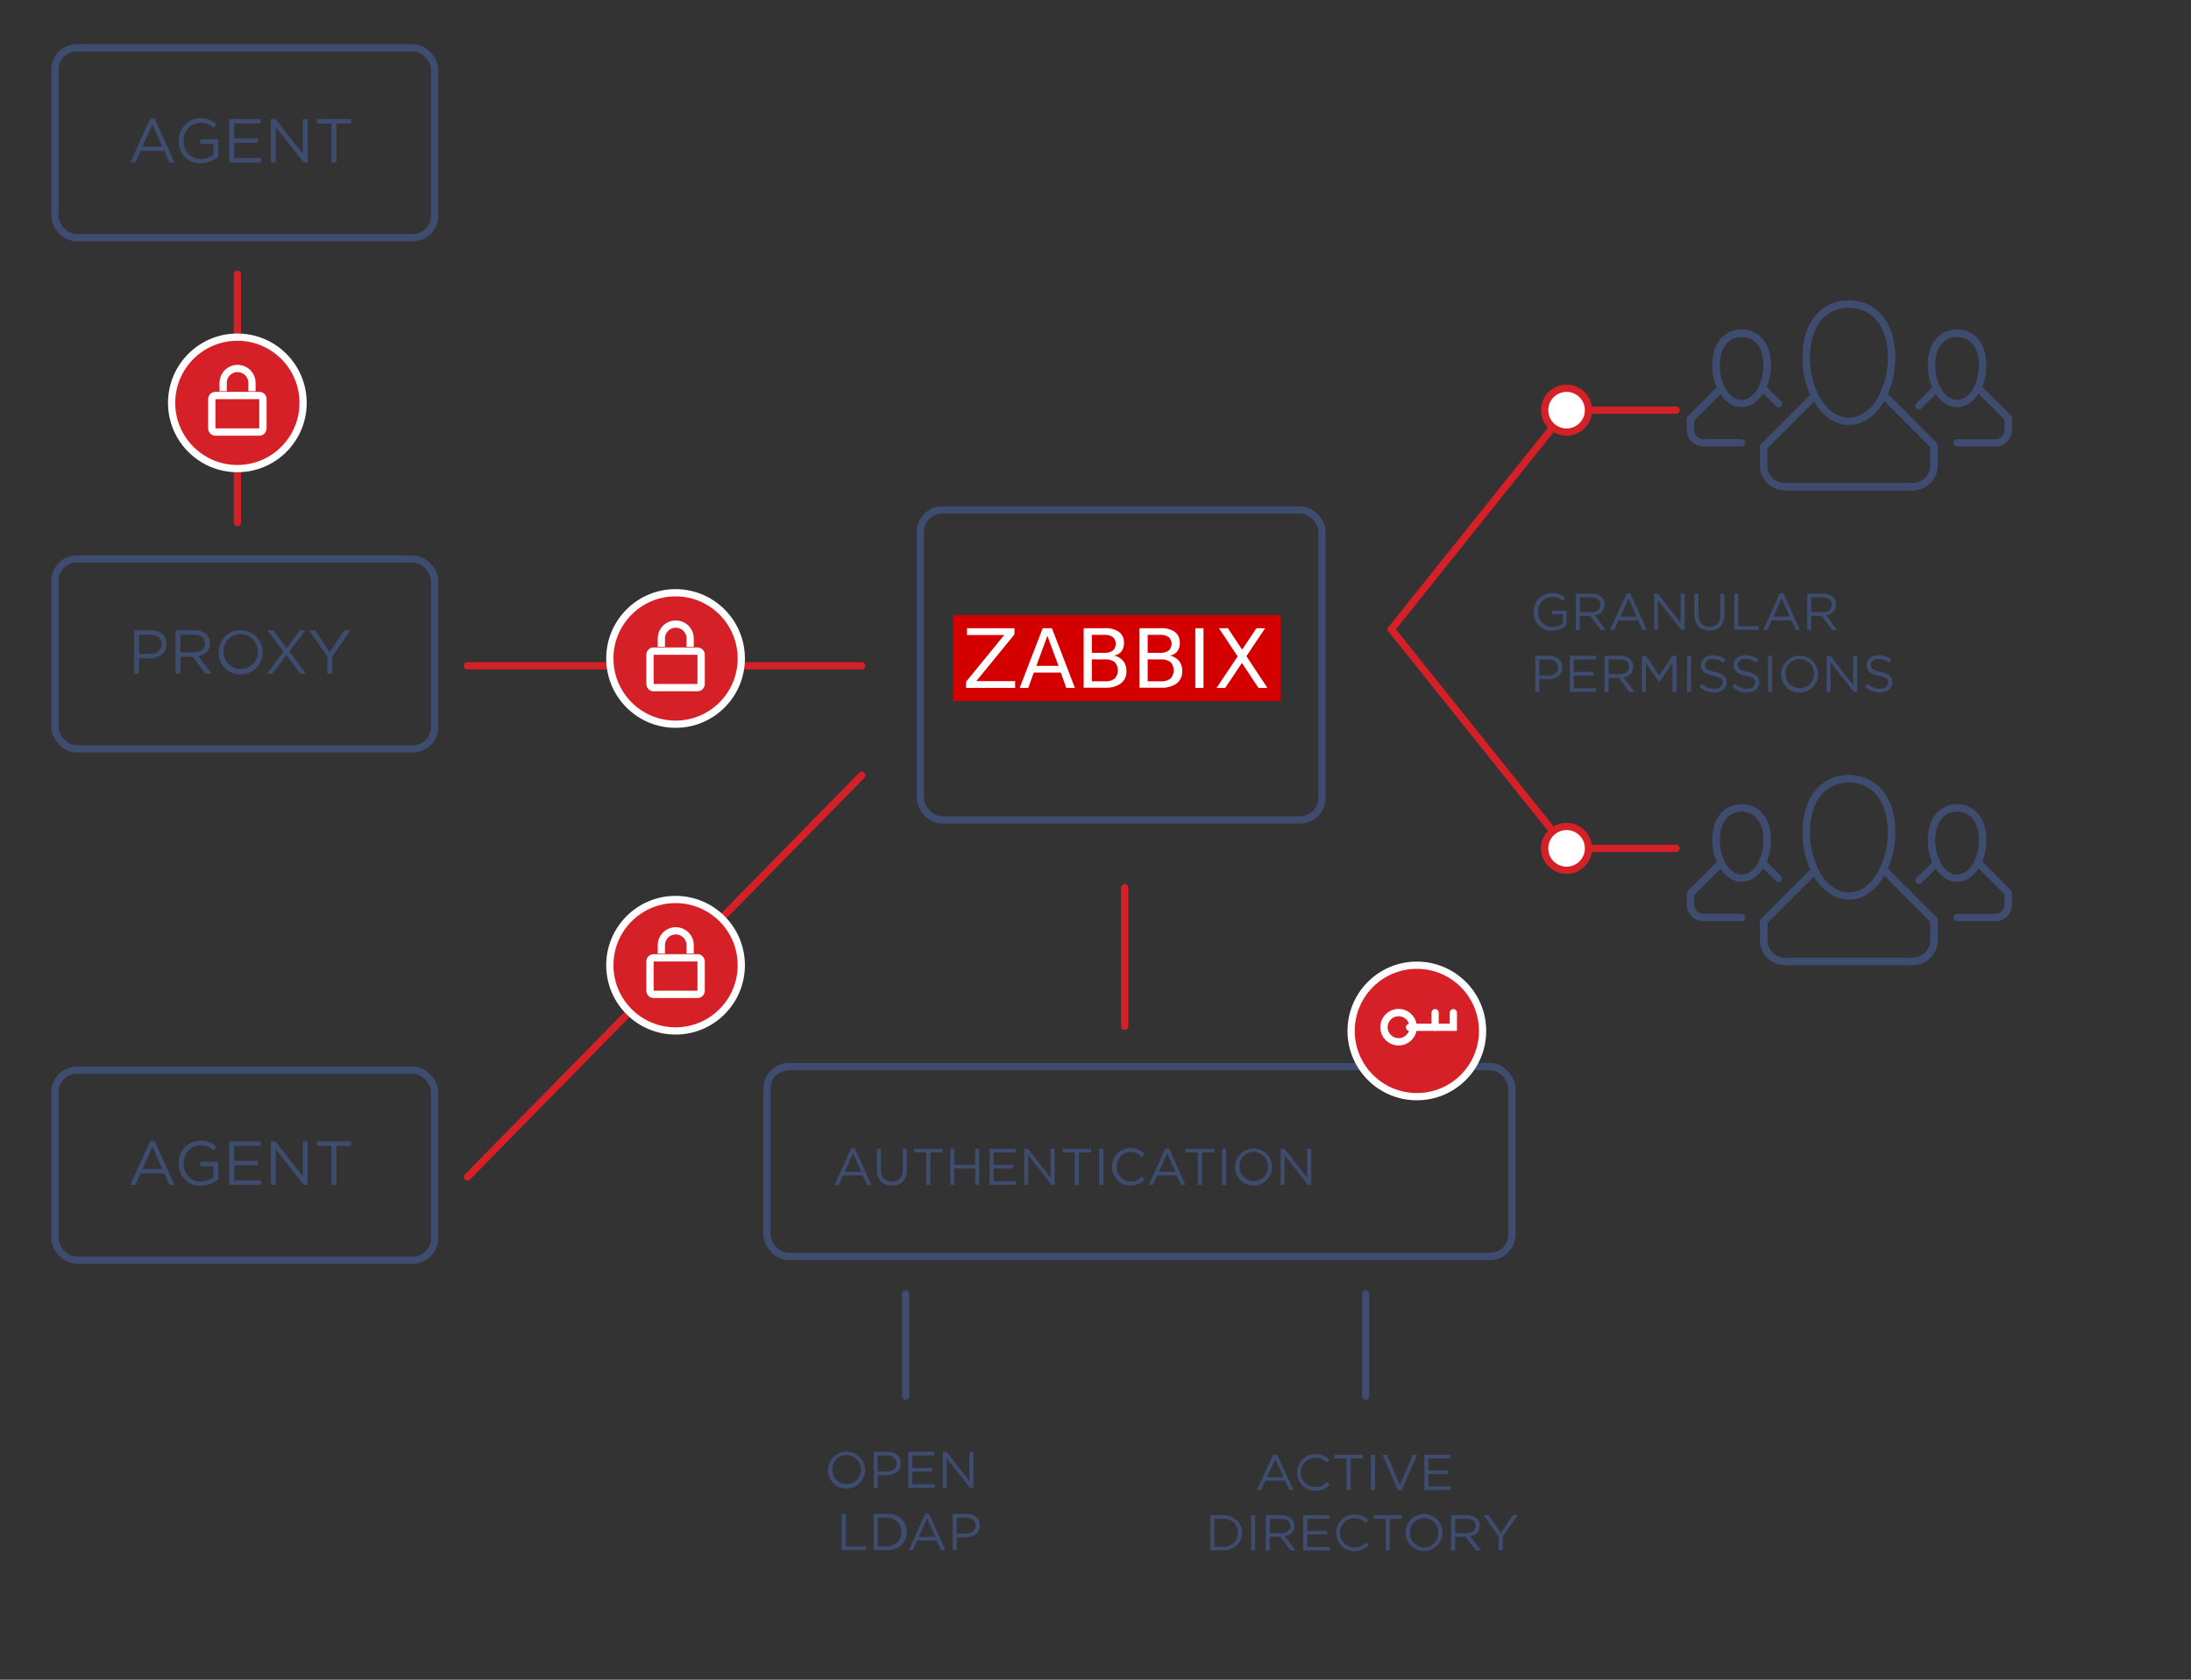 <svg id="Layer_1" data-name="Layer 1" xmlns="http://www.w3.org/2000/svg" viewBox="0 0 600 460"><rect x="0" y="0" width="600" height="460" fill="#333333" stroke="none"/><defs><style>.cls-1,.cls-3,.cls-6,.cls-9{fill:none;}.cls-1{stroke:#3e4c70;stroke-linejoin:round;}.cls-1,.cls-3,.cls-9{stroke-linecap:round;}.cls-1,.cls-3,.cls-4,.cls-6,.cls-9{stroke-width:1.98px;}.cls-2{fill:#3e4c70;}.cls-3,.cls-7{stroke:#d62027;}.cls-3,.cls-4,.cls-6,.cls-7,.cls-9{stroke-miterlimit:10;}.cls-4{fill:#d62027;}.cls-4,.cls-6,.cls-9{stroke:#fff;}.cls-5,.cls-7{fill:#fff;}.cls-7{stroke-width:1.98px;}.cls-8{fill:#d40000;}</style></defs><title>zbx</title><rect class="cls-1" x="15.03" y="153.09" width="104" height="52" rx="6" ry="6"/><path class="cls-2" d="M36.71,172.59h4.46c2.69,0,4.46,1.43,4.46,3.81,0,2.57-2.14,3.9-4.68,3.9H38.06v4.2H36.71ZM41,179.07c2,0,3.27-1.05,3.27-2.65s-1.28-2.59-3.2-2.59h-3v5.24Z"/><path class="cls-2" d="M48.07,172.59H53.2a4.7,4.7,0,0,1,3.39,1.19,3.31,3.31,0,0,1,.92,2.38c0,2-1.36,3.13-3.23,3.47l3.66,4.87H56.27l-3.45-4.63h-3.4v4.63H48.07Zm5,6.07c1.79,0,3.06-.92,3.06-2.48s-1.12-2.35-3-2.35H49.42v4.83Z"/><path class="cls-2" d="M59.84,178.55a6.07,6.07,0,1,1,6.06,6.16A6,6,0,0,1,59.84,178.55Zm10.75,0a4.74,4.74,0,0,0-4.7-4.92,4.69,4.69,0,0,0-4.66,4.92,4.68,4.68,0,1,0,9.36,0Z"/><path class="cls-2" d="M77.65,178.43l-4.41-5.83h1.58l3.66,4.87,3.62-4.87h1.56l-4.41,5.82,4.58,6.09h-1.6l-3.81-5.12-3.81,5.12H73.08Z"/><path class="cls-2" d="M89.64,179.79l-5-7.2h1.63l4,6,4-6H96l-5,7.18v4.73H89.64Z"/><rect class="cls-1" x="252.03" y="139.65" width="110" height="84.89" rx="6" ry="6"/><path class="cls-2" d="M420,167.54a5,5,0,0,1,5-5.13,5.23,5.23,0,0,1,3.7,1.32l-.72.85a4.22,4.22,0,0,0-3-1.13,3.88,3.88,0,0,0-3.77,4.1,3.83,3.83,0,0,0,3.93,4.13,4.67,4.67,0,0,0,2.86-1v-2.47h-3v-1H429v4a6,6,0,0,1-4,1.52A4.87,4.87,0,0,1,420,167.54Z"/><path class="cls-2" d="M431.54,162.58h4.27a3.91,3.91,0,0,1,2.82,1,2.76,2.76,0,0,1,.77,2,2.9,2.9,0,0,1-2.69,2.89l3,4.05h-1.37l-2.88-3.86h-2.83v3.86h-1.12Zm4.17,5.06c1.49,0,2.55-.77,2.55-2.07s-.94-2-2.54-2h-3.06v4Z"/><path class="cls-2" d="M445.46,162.51h1l4.52,10h-1.2l-1.16-2.62h-5.4l-1.18,2.62h-1.15Zm2.76,6.37L446,163.81l-2.27,5.06Z"/><path class="cls-2" d="M453,162.58h1l6.25,8v-8h1.09v9.92h-.89l-6.41-8.14v8.14H453Z"/><path class="cls-2" d="M464,168.35v-5.77h1.12v5.7c0,2.14,1.13,3.35,3,3.35s3-1.11,3-3.27v-5.77h1.12v5.68c0,2.89-1.66,4.39-4.14,4.39S464,171.15,464,168.35Z"/><path class="cls-2" d="M474.94,162.58h1.12v8.89h5.58v1h-6.71Z"/><path class="cls-2" d="M487.39,162.51h1l4.52,10h-1.2l-1.16-2.62h-5.4L484,172.5h-1.15Zm2.76,6.37-2.25-5.06-2.27,5.06Z"/><path class="cls-2" d="M494.91,162.58h4.27a3.91,3.91,0,0,1,2.82,1,2.76,2.76,0,0,1,.77,2,2.9,2.9,0,0,1-2.69,2.89l3,4.05h-1.37l-2.88-3.86H496v3.86h-1.12Zm4.17,5.06c1.49,0,2.55-.77,2.55-2.07s-.94-2-2.54-2H496v4Z"/><path class="cls-2" d="M420.43,179.59h3.71c2.24,0,3.71,1.19,3.71,3.18,0,2.14-1.79,3.25-3.9,3.25h-2.41v3.5h-1.12ZM424,185c1.64,0,2.72-.88,2.72-2.21s-1.06-2.15-2.67-2.15h-2.51V185Z"/><path class="cls-2" d="M429.9,179.59h7.17v1H431V184h5.42v1H431v3.47h6.12v1H429.9Z"/><path class="cls-2" d="M439.4,179.59h4.27a3.91,3.91,0,0,1,2.82,1,2.76,2.76,0,0,1,.77,2,2.9,2.9,0,0,1-2.69,2.89l3,4.05h-1.37l-2.88-3.86h-2.83v3.86H439.4Zm4.17,5.06c1.49,0,2.55-.77,2.55-2.07s-.94-2-2.54-2h-3.06v4Z"/><path class="cls-2" d="M449.64,179.59h1.13l3.61,5.42,3.61-5.42h1.13v9.92H458v-8l-3.61,5.32h-.06l-3.61-5.3v8h-1.09Z"/><path class="cls-2" d="M462,179.59h1.12v9.92H462Z"/><path class="cls-2" d="M465.42,188.06l.69-.82a4.73,4.73,0,0,0,3.4,1.4c1.33,0,2.21-.71,2.21-1.72s-.5-1.45-2.58-1.88c-2.28-.5-3.33-1.23-3.33-2.89s1.38-2.71,3.26-2.71a5.18,5.18,0,0,1,3.49,1.22l-.65.87a4.35,4.35,0,0,0-2.86-1.08c-1.29,0-2.11.71-2.11,1.63s.51,1.46,2.69,1.93,3.23,1.29,3.23,2.83c0,1.7-1.42,2.81-3.39,2.81A5.8,5.8,0,0,1,465.42,188.06Z"/><path class="cls-2" d="M474.35,188.06l.69-.82a4.73,4.73,0,0,0,3.4,1.4c1.33,0,2.21-.71,2.21-1.72s-.5-1.45-2.58-1.88c-2.28-.5-3.33-1.23-3.33-2.89s1.38-2.71,3.26-2.71a5.18,5.18,0,0,1,3.49,1.22l-.65.87a4.35,4.35,0,0,0-2.86-1.08c-1.29,0-2.11.71-2.11,1.63s.51,1.46,2.69,1.93,3.23,1.29,3.23,2.83c0,1.7-1.42,2.81-3.39,2.81A5.8,5.8,0,0,1,474.35,188.06Z"/><path class="cls-2" d="M484.17,179.59h1.12v9.92h-1.12Z"/><path class="cls-2" d="M487.75,184.55a5.06,5.06,0,1,1,5,5.13A5,5,0,0,1,487.75,184.55Zm9,0a4,4,0,0,0-3.91-4.1,3.91,3.91,0,0,0-3.88,4.1,3.9,3.9,0,1,0,7.8,0Z"/><path class="cls-2" d="M500.24,179.59h1l6.25,8v-8h1.09v9.92h-.89l-6.41-8.14v8.14h-1.09Z"/><path class="cls-2" d="M510.79,188.06l.69-.82a4.73,4.73,0,0,0,3.4,1.4c1.33,0,2.21-.71,2.21-1.72s-.5-1.45-2.58-1.88c-2.28-.5-3.33-1.23-3.33-2.89s1.38-2.71,3.26-2.71a5.18,5.18,0,0,1,3.49,1.22l-.65.87a4.35,4.35,0,0,0-2.86-1.08c-1.29,0-2.11.71-2.11,1.63s.51,1.46,2.69,1.93,3.23,1.29,3.23,2.83c0,1.7-1.42,2.81-3.39,2.81A5.8,5.8,0,0,1,510.79,188.06Z"/><rect class="cls-1" x="15.03" y="13.09" width="104" height="52" rx="6" ry="6"/><path class="cls-2" d="M41.12,32.51h1.26l5.43,12H46.36L45,41.35H38.48L37.07,44.5H35.69Zm3.32,7.64-2.71-6.07L39,40.15Z"/><path class="cls-2" d="M48.92,38.55a6,6,0,0,1,6-6.16A6.27,6.27,0,0,1,59.34,34l-.87,1a5.07,5.07,0,0,0-3.62-1.36,4.66,4.66,0,0,0-4.53,4.92,4.6,4.6,0,0,0,4.71,5,5.61,5.61,0,0,0,3.44-1.19v-3H54.85V38.14h4.92v4.75A7.22,7.22,0,0,1,55,44.71,5.85,5.85,0,0,1,48.92,38.55Z"/><path class="cls-2" d="M62.79,32.59H71.4v1.22H64.13v4.07h6.5v1.22h-6.5v4.17h7.35V44.5H62.79Z"/><path class="cls-2" d="M74.18,32.59h1.26l7.5,9.54V32.59h1.31V44.5H83.18l-7.69-9.77V44.5H74.18Z"/><path class="cls-2" d="M90.77,33.83h-4V32.59h9.36v1.24h-4V44.5H90.77Z"/><rect class="cls-1" x="15.03" y="293.09" width="104" height="52" rx="6" ry="6"/><rect class="cls-1" x="210.03" y="292.09" width="204" height="52" rx="6" ry="6"/><path class="cls-2" d="M41.12,312.51h1.26l5.43,12H46.36L45,321.35H38.48l-1.41,3.15H35.69Zm3.32,7.64-2.71-6.07L39,320.15Z"/><path class="cls-2" d="M48.92,318.55a6,6,0,0,1,6-6.16A6.27,6.27,0,0,1,59.34,314l-.87,1a5.07,5.07,0,0,0-3.62-1.36,4.66,4.66,0,0,0-4.53,4.92,4.6,4.6,0,0,0,4.71,5,5.61,5.61,0,0,0,3.44-1.19v-3H54.85v-1.21h4.92v4.75A7.22,7.22,0,0,1,55,324.71,5.85,5.85,0,0,1,48.92,318.55Z"/><path class="cls-2" d="M62.79,312.59H71.4v1.22H64.13v4.07h6.5v1.22h-6.5v4.17h7.35v1.22H62.79Z"/><path class="cls-2" d="M74.18,312.59h1.26l7.5,9.54v-9.54h1.31V324.5H83.18l-7.69-9.77v9.77H74.18Z"/><path class="cls-2" d="M90.77,313.83h-4v-1.24h9.36v1.24h-4V324.5H90.77Z"/><path class="cls-2" d="M233.1,314.51h1l4.52,10h-1.2l-1.16-2.62h-5.4l-1.18,2.62h-1.15Zm2.76,6.37-2.25-5.06-2.27,5.06Z"/><path class="cls-2" d="M240.12,320.35v-5.77h1.12v5.7c0,2.14,1.13,3.35,3,3.35s3-1.11,3-3.27v-5.77h1.12v5.68c0,2.89-1.66,4.39-4.14,4.39S240.12,323.15,240.12,320.35Z"/><path class="cls-2" d="M253.65,315.61h-3.33v-1h7.8v1h-3.33v8.89h-1.13Z"/><path class="cls-2" d="M260.22,314.58h1.12V319h5.73v-4.41h1.12v9.92h-1.12V320h-5.73v4.46h-1.12Z"/><path class="cls-2" d="M271,314.58h7.17v1h-6.05V319h5.42v1h-5.42v3.47h6.12v1H271Z"/><path class="cls-2" d="M280.48,314.58h1l6.25,8v-8h1.09v9.92H288l-6.41-8.14v8.14h-1.09Z"/><path class="cls-2" d="M294.3,315.61H291v-1h7.8v1h-3.33v8.89H294.3Z"/><path class="cls-2" d="M301,314.58h1.12v9.92H301Z"/><path class="cls-2" d="M304.55,319.54a5,5,0,0,1,5-5.13,5.12,5.12,0,0,1,3.84,1.6l-.74.79a4.31,4.31,0,0,0-3.12-1.36,4.11,4.11,0,0,0,0,8.19,4.31,4.31,0,0,0,3.2-1.43l.74.78a5.13,5.13,0,0,1-4,1.69A5,5,0,0,1,304.55,319.54Z"/><path class="cls-2" d="M319.12,314.51h1l4.52,10h-1.2l-1.16-2.62h-5.4l-1.18,2.62H314.6Zm2.76,6.37-2.25-5.06-2.27,5.06Z"/><path class="cls-2" d="M328,315.61h-3.33v-1h7.8v1h-3.33v8.89H328Z"/><path class="cls-2" d="M334.65,314.58h1.12v9.92h-1.12Z"/><path class="cls-2" d="M338.24,319.54a5.06,5.06,0,1,1,5,5.13A5,5,0,0,1,338.24,319.54Zm9,0a4,4,0,0,0-3.91-4.1,3.91,3.91,0,0,0-3.88,4.1,3.9,3.9,0,1,0,7.8,0Z"/><path class="cls-2" d="M350.73,314.58h1l6.25,8v-8h1.09v9.92h-.89l-6.41-8.14v8.14h-1.09Z"/><path class="cls-2" d="M226.76,402.54a5.06,5.06,0,1,1,5,5.13A5,5,0,0,1,226.76,402.54Zm9,0a4,4,0,0,0-3.91-4.1,3.91,3.91,0,0,0-3.88,4.1,3.9,3.9,0,1,0,7.8,0Z"/><path class="cls-2" d="M239.25,397.58H243c2.24,0,3.71,1.19,3.71,3.18,0,2.14-1.79,3.25-3.9,3.25h-2.41v3.5h-1.12Zm3.57,5.4c1.64,0,2.72-.88,2.72-2.21s-1.06-2.15-2.67-2.15h-2.51V403Z"/><path class="cls-2" d="M248.72,397.58h7.17v1h-6.05V402h5.42v1h-5.42v3.47H256v1h-7.24Z"/><path class="cls-2" d="M258.21,397.58h1l6.25,8v-8h1.09v9.92h-.89l-6.41-8.14v8.14h-1.09Z"/><path class="cls-2" d="M230.5,414.59h1.12v8.89h5.58v1H230.5Z"/><path class="cls-2" d="M239.27,414.59h3.44a5,5,0,1,1,0,9.92h-3.44Zm3.44,8.89a3.93,3.93,0,1,0,0-7.85h-2.32v7.85Z"/><path class="cls-2" d="M253.37,414.51h1l4.52,10h-1.2l-1.16-2.62h-5.4L250,424.51h-1.15Zm2.76,6.37-2.25-5.06-2.27,5.06Z"/><path class="cls-2" d="M260.9,414.59h3.71c2.24,0,3.71,1.19,3.71,3.18,0,2.14-1.79,3.25-3.9,3.25H262v3.5H260.9Zm3.57,5.4c1.64,0,2.72-.88,2.72-2.21s-1.06-2.15-2.67-2.15H262V420Z"/><path class="cls-2" d="M348.72,398.33h1l4.52,9.71h-1.2l-1.16-2.55h-5.4L345.35,408H344.2Zm2.76,6.19-2.25-4.92L347,404.52Z"/><path class="cls-2" d="M355.23,403.22a4.93,4.93,0,0,1,5-5,5.19,5.19,0,0,1,3.84,1.56l-.74.77a4.37,4.37,0,0,0-3.12-1.32,4,4,0,0,0,0,8,4.36,4.36,0,0,0,3.2-1.39l.74.76a5.2,5.2,0,0,1-4,1.64A4.88,4.88,0,0,1,355.23,403.22Z"/><path class="cls-2" d="M368.75,399.4h-3.33v-1h7.8v1h-3.33V408h-1.13Z"/><path class="cls-2" d="M375.41,398.4h1.12V408h-1.12Z"/><path class="cls-2" d="M378.58,398.4h1.25l3.53,8.31,3.54-8.31h1.2l-4.27,9.71h-1Z"/><path class="cls-2" d="M390.06,398.4h7.17v1h-6.05v3.29h5.41v1h-5.41v3.38h6.12v1h-7.24Z"/><path class="cls-2" d="M331.43,414.94h3.44c3.12,0,5.27,2.08,5.27,4.82s-2.15,4.82-5.27,4.82h-3.44Zm3.44,8.64a3.83,3.83,0,1,0,0-7.63h-2.32v7.63Z"/><path class="cls-2" d="M342.61,414.94h1.12v9.65h-1.12Z"/><path class="cls-2" d="M346.64,414.94h4.27a4,4,0,0,1,2.82,1,2.64,2.64,0,0,1,.77,1.93,2.86,2.86,0,0,1-2.69,2.81l3,3.94h-1.37l-2.88-3.75h-2.83v3.75h-1.12Zm4.17,4.92c1.49,0,2.55-.74,2.55-2s-.94-1.9-2.54-1.9h-3.06v3.91Z"/><path class="cls-2" d="M356.89,414.94h7.17v1H358v3.29h5.42v1H358v3.38h6.12v1h-7.24Z"/><path class="cls-2" d="M365.94,419.76a4.93,4.93,0,0,1,5-5,5.19,5.19,0,0,1,3.84,1.56l-.74.77a4.37,4.37,0,0,0-3.12-1.32,4,4,0,0,0,0,8,4.36,4.36,0,0,0,3.2-1.39l.74.76a5.2,5.2,0,0,1-4,1.64A4.88,4.88,0,0,1,365.94,419.76Z"/><path class="cls-2" d="M379.46,415.95h-3.33v-1h7.8v1H380.6v8.64h-1.13Z"/><path class="cls-2" d="M384.91,419.76a5.06,5.06,0,1,1,5,5A5,5,0,0,1,384.91,419.76Zm9,0a3.89,3.89,0,0,0-3.91-4,3.85,3.85,0,0,0-3.88,4,3.89,3.89,0,0,0,3.91,4A3.85,3.85,0,0,0,393.87,419.76Z"/><path class="cls-2" d="M397.39,414.94h4.27a4,4,0,0,1,2.82,1,2.64,2.64,0,0,1,.77,1.93,2.86,2.86,0,0,1-2.69,2.81l3,3.94h-1.37l-2.88-3.75h-2.83v3.75h-1.12Zm4.17,4.92c1.49,0,2.55-.74,2.55-2s-.94-1.9-2.54-1.9h-3.06v3.91Z"/><path class="cls-2" d="M410.39,420.77l-4.12-5.83h1.36l3.35,4.82,3.37-4.82h1.3l-4.13,5.82v3.83h-1.13Z"/><line class="cls-3" x1="65" y1="75.09" x2="65" y2="143.09"/><line class="cls-3" x1="308" y1="243.09" x2="308" y2="281.09"/><line class="cls-1" x1="248" y1="354.33" x2="248" y2="382.33"/><line class="cls-1" x1="374" y1="354.33" x2="374" y2="382.33"/><circle class="cls-4" cx="65" cy="110.33" r="18"/><line class="cls-3" x1="236" y1="182.33" x2="128" y2="182.33"/><polyline class="cls-3" points="381 172.33 429 112.33 459 112.33"/><polyline class="cls-3" points="381 172.33 429 232.33 459 232.33"/><line class="cls-3" x1="236" y1="212.33" x2="128" y2="322.33"/><path class="cls-5" d="M71,109.31l0,0,0,8-12,0,0-8H71m0-2H59a2,2,0,0,0-2,2v8a2,2,0,0,0,2,2H71a2,2,0,0,0,2-2v-8a2,2,0,0,0-2-2Z"/><path class="cls-6" d="M69,107.13v-2.27a3.94,3.94,0,0,0-7.89,0v2.27"/><circle class="cls-4" cx="185" cy="180.33" r="18"/><path class="cls-5" d="M191,179.31l0,0,0,8-12,0,0-8h12m0-2H179a2,2,0,0,0-2,2v8a2,2,0,0,0,2,2h12a2,2,0,0,0,2-2v-8a2,2,0,0,0-2-2Z"/><path class="cls-6" d="M189,177.13v-2.27a3.94,3.94,0,0,0-7.89,0v2.27"/><circle class="cls-4" cx="185" cy="264.33" r="18"/><path class="cls-5" d="M191,263.31l0,0,0,8-12,0,0-8h12m0-2H179a2,2,0,0,0-2,2v8a2,2,0,0,0,2,2h12a2,2,0,0,0,2-2v-8a2,2,0,0,0-2-2Z"/><path class="cls-6" d="M189,261.13v-2.27a3.94,3.94,0,0,0-7.89,0v2.27"/><circle class="cls-4" cx="388" cy="282.33" r="18"/><circle class="cls-7" cx="429" cy="112.33" r="6"/><circle class="cls-7" cx="429" cy="232.33" r="6"/><path class="cls-8" d="M261,168.47h89.67V192H261V168.47Zm0,0"/><path class="cls-5" d="M264.81,172.05h13v1.68l-10.44,12.79H278v1.86H264.56V186.7L275,173.91H264.81v-1.86Zm0,0"/><path class="cls-5" d="M286.8,174.23l-3,8.13h6.07l-3-8.13Zm-1.26-2.18h2.53l6.29,16.33H292l-1.5-4.19H283.1l-1.5,4.19h-2.36l6.3-16.33Zm0,0"/><path class="cls-5" d="M299,180.58v6h3.58a4.06,4.06,0,0,0,2.67-.74,3.37,3.37,0,0,0,0-4.52,4.1,4.1,0,0,0-2.67-.73Zm0-6.72v4.92h3.31a4,4,0,0,0,2.44-.61,2.54,2.54,0,0,0,0-3.7,4,4,0,0,0-2.44-.61Zm-2.23-1.82h5.7a6.4,6.4,0,0,1,3.94,1,3.53,3.53,0,0,1,1.38,3,3.71,3.71,0,0,1-.71,2.38,3.19,3.19,0,0,1-2.08,1.11,4.36,4.36,0,0,1,2.56,1.46,4.22,4.22,0,0,1,.91,2.77,4.06,4.06,0,0,1-1.5,3.38,6.75,6.75,0,0,1-4.28,1.19h-5.93V172.05Zm0,0"/><path class="cls-5" d="M314.29,180.58v6h3.58a4.06,4.06,0,0,0,2.67-.74,3.37,3.37,0,0,0,0-4.52,4.1,4.1,0,0,0-2.67-.73Zm0-6.72v4.92h3.31a4,4,0,0,0,2.44-.61,2.54,2.54,0,0,0,0-3.7,4,4,0,0,0-2.44-.61Zm-2.23-1.82h5.7a6.4,6.4,0,0,1,3.94,1,3.53,3.53,0,0,1,1.38,3,3.71,3.71,0,0,1-.71,2.38,3.19,3.19,0,0,1-2.08,1.11,4.36,4.36,0,0,1,2.56,1.46,4.22,4.22,0,0,1,.91,2.77,4.06,4.06,0,0,1-1.5,3.38,6.74,6.74,0,0,1-4.28,1.19h-5.93V172.05Zm0,0"/><path class="cls-5" d="M333.81,172.05h2.46l3.88,5.86,3.92-5.86h2.37l-5.11,7.65,5.75,8.68h-2.46l-4.52-6.83-4.57,6.83h-2.37l5.76-8.62Zm0,0"/><path class="cls-5" d="M327.34,172.05h2.23v16.33h-2.23V172.05Zm0,0"/><path class="cls-5" d="M383,278.31a3,3,0,1,1-3,3,3,3,0,0,1,3-3m0-2a5,5,0,1,0,5,5,5,5,0,0,0-5-5Z"/><polyline class="cls-9" points="386 281.33 398 281.33 398 277.33"/><line class="cls-9" x1="393" y1="281.33" x2="393" y2="277.33"/><path class="cls-1" d="M516.19,108.52h-.64A23.58,23.58,0,0,0,518,97.87c0-9.68-5.23-14.6-11.68-14.6S494.6,88.2,494.6,97.87a23.5,23.5,0,0,0,2.48,10.78h-.46l-13.69,13.69v5.08a5.86,5.86,0,0,0,5.84,5.84h35a5.86,5.86,0,0,0,5.84-5.84V122Z"/><path class="cls-1" d="M516.19,108.52,529.64,122v5.47a5.86,5.86,0,0,1-5.84,5.84h-35a5.86,5.86,0,0,1-5.84-5.84v-5.08l13.69-13.69"/><path class="cls-1" d="M518,97.87c0,9.68-5.23,17.52-11.68,17.52s-11.68-7.84-11.68-17.52,5.23-14.6,11.68-14.6S518,88.2,518,97.87Z"/><path class="cls-1" d="M482.88,106.42h-.38a14.15,14.15,0,0,0,1.44-6.39c0-5.81-3.14-8.76-7-8.76s-7,3-7,8.76a14.1,14.1,0,0,0,1.49,6.47h-.28l-8.22,8.22v3a3.51,3.51,0,0,0,3.5,3.5h10"/><path class="cls-1" d="M476.94,121.27H466.43a3.51,3.51,0,0,1-3.5-3.5v-3l8.22-8.22"/><line class="cls-1" x1="482.88" y1="106.42" x2="487.01" y2="110.55"/><path class="cls-1" d="M483.94,100c0,5.81-3.14,10.51-7,10.51s-7-4.71-7-10.51,3.14-8.76,7-8.76S483.94,94.23,483.94,100Z"/><path class="cls-1" d="M546.45,121.27a3.51,3.51,0,0,0,3.5-3.5v-3.28l-8.07-8.07h-.38a14.15,14.15,0,0,0,1.44-6.39c0-5.81-3.14-8.76-7-8.76s-7,3-7,8.76a14.1,14.1,0,0,0,1.49,6.47h-.28"/><line class="cls-1" x1="525.49" y1="111.15" x2="530.14" y2="106.51"/><path class="cls-1" d="M541.88,106.42l8.07,8.07v3.28a3.51,3.51,0,0,1-3.5,3.5H535.94"/><path class="cls-1" d="M542.94,100c0,5.81-3.14,10.51-7,10.51s-7-4.71-7-10.51,3.14-8.76,7-8.76S542.94,94.23,542.94,100Z"/><path class="cls-1" d="M516.19,238.52h-.64A23.58,23.58,0,0,0,518,227.87c0-9.68-5.23-14.6-11.68-14.6s-11.68,4.92-11.68,14.6a23.5,23.5,0,0,0,2.48,10.78h-.46l-13.69,13.69v5.08a5.86,5.86,0,0,0,5.84,5.84h35a5.86,5.86,0,0,0,5.84-5.84V252Z"/><path class="cls-1" d="M516.19,238.52,529.64,252v5.47a5.86,5.86,0,0,1-5.84,5.84h-35a5.86,5.86,0,0,1-5.84-5.84v-5.08l13.69-13.69"/><path class="cls-1" d="M518,227.87c0,9.68-5.23,17.52-11.68,17.52s-11.68-7.84-11.68-17.52,5.23-14.6,11.68-14.6S518,218.2,518,227.87Z"/><path class="cls-1" d="M482.88,236.42h-.38a14.15,14.15,0,0,0,1.44-6.39c0-5.81-3.14-8.76-7-8.76s-7,3-7,8.76a14.1,14.1,0,0,0,1.49,6.47h-.28l-8.22,8.22v3a3.51,3.51,0,0,0,3.5,3.5h10"/><path class="cls-1" d="M476.94,251.27H466.43a3.51,3.51,0,0,1-3.5-3.5v-3l8.22-8.22"/><line class="cls-1" x1="482.88" y1="236.42" x2="487.01" y2="240.55"/><path class="cls-1" d="M483.94,230c0,5.81-3.14,10.51-7,10.51s-7-4.71-7-10.51,3.14-8.76,7-8.76S483.94,224.23,483.94,230Z"/><path class="cls-1" d="M546.45,251.27a3.51,3.51,0,0,0,3.5-3.5v-3.28l-8.07-8.07h-.38a14.15,14.15,0,0,0,1.44-6.39c0-5.81-3.14-8.76-7-8.76s-7,3-7,8.76a14.1,14.1,0,0,0,1.49,6.47h-.28"/><line class="cls-1" x1="525.49" y1="241.15" x2="530.14" y2="236.51"/><path class="cls-1" d="M541.88,236.42l8.07,8.07v3.28a3.51,3.51,0,0,1-3.5,3.5H535.94"/><path class="cls-1" d="M542.94,230c0,5.81-3.14,10.51-7,10.51s-7-4.71-7-10.51,3.14-8.76,7-8.76S542.94,224.23,542.94,230Z"/></svg>